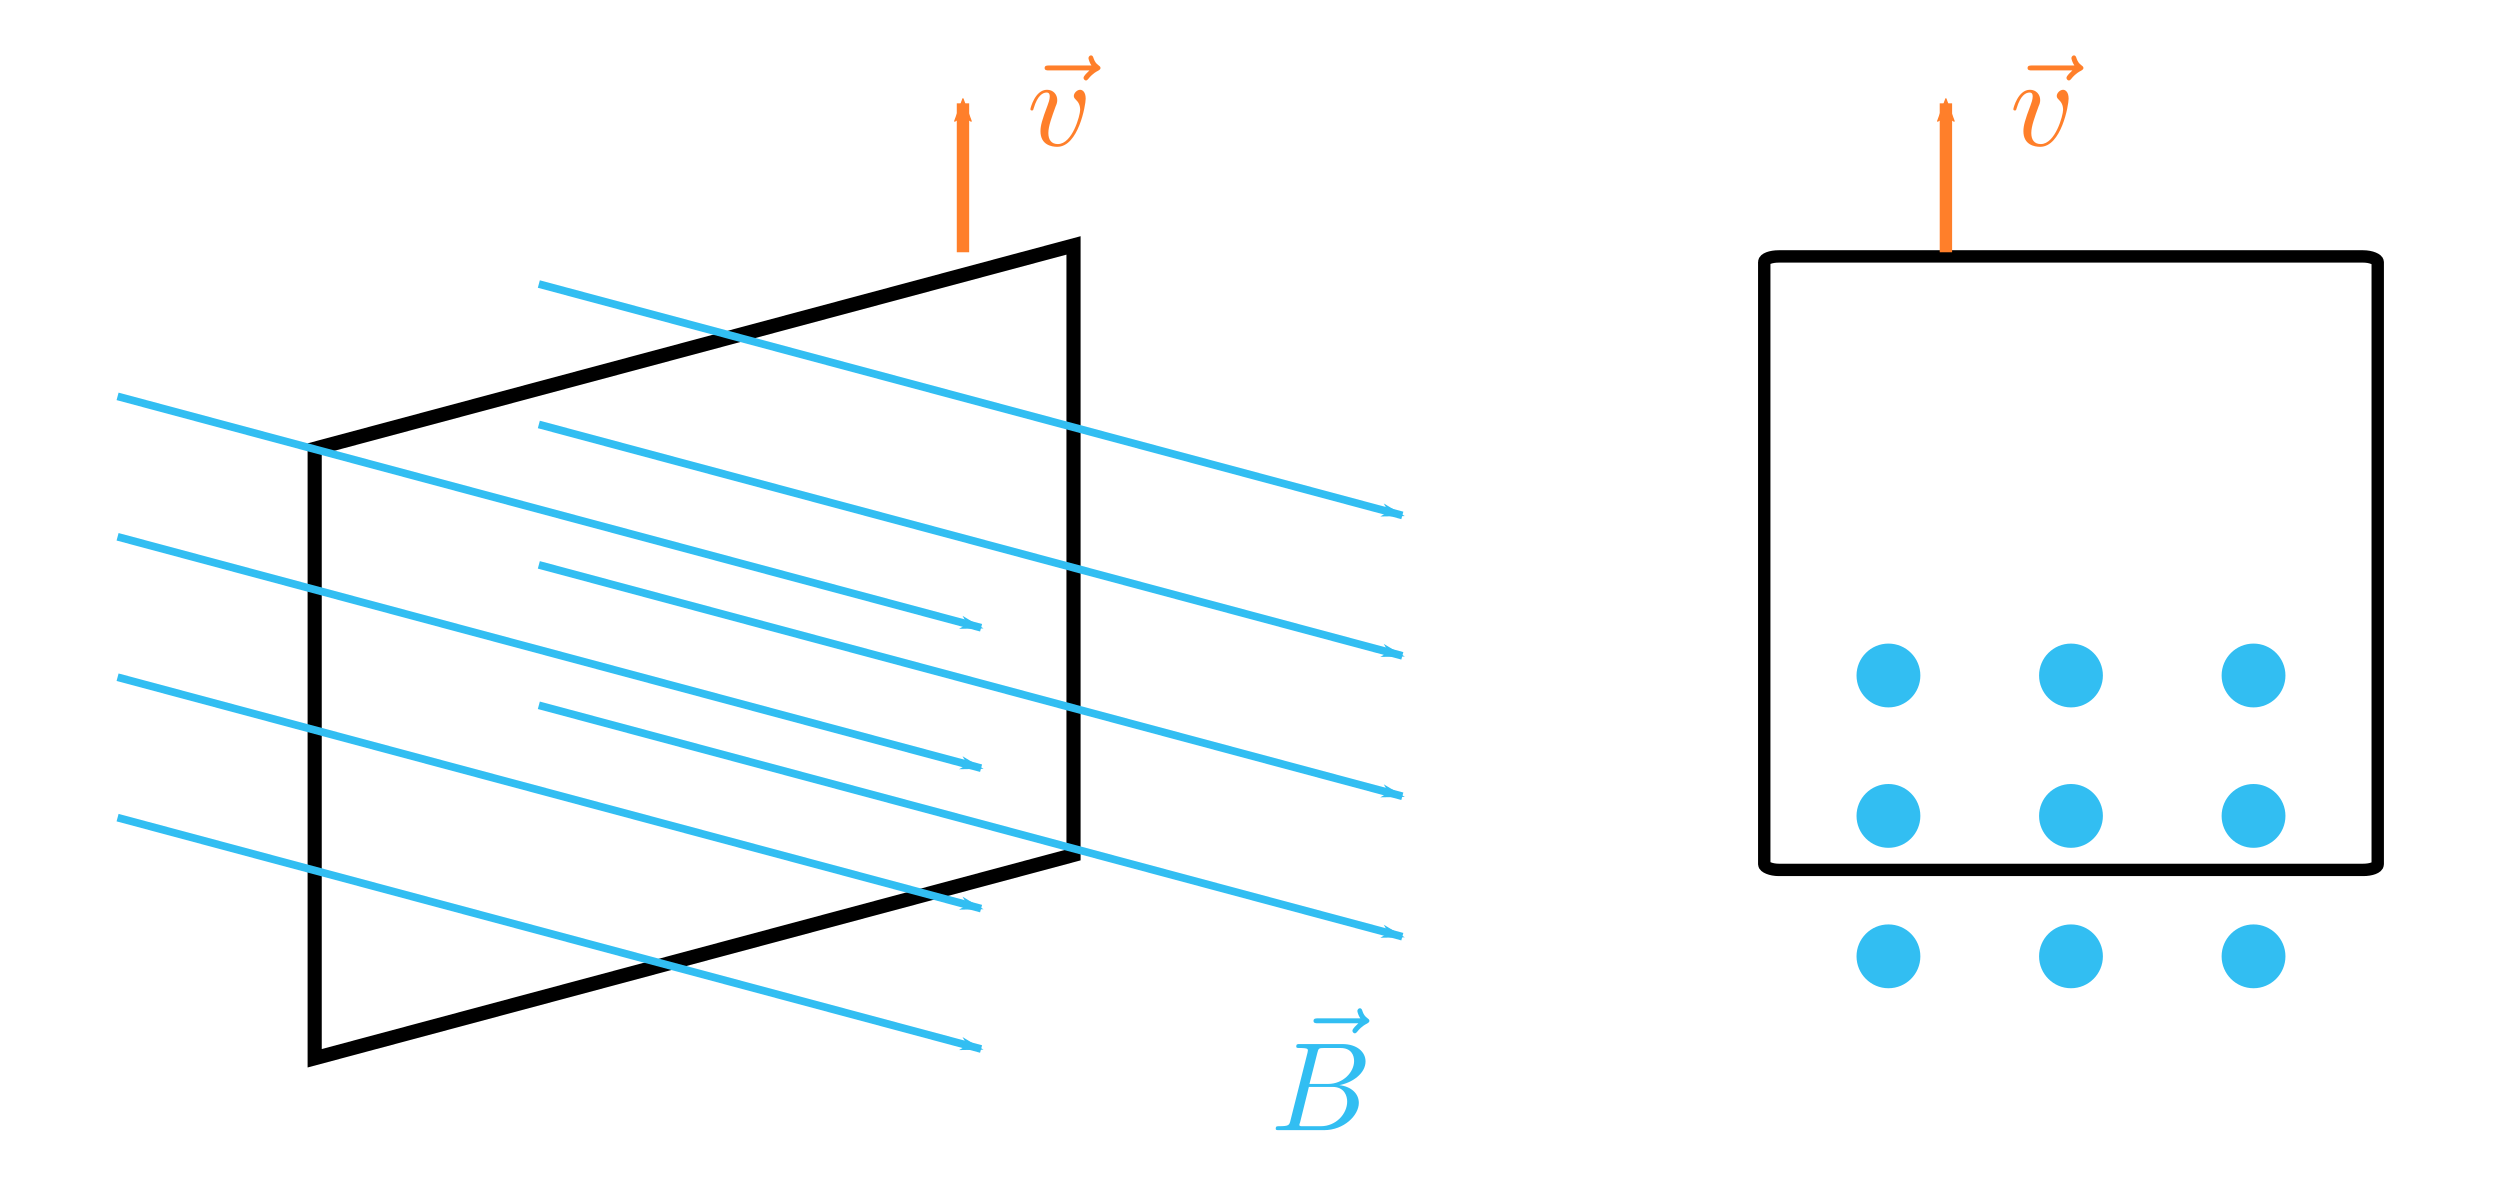 <?xml version="1.0" encoding="UTF-8" standalone="no"?>
<svg
   xmlns:ns0="http://www.iki.fi/pav/software/textext/"
   xmlns:dc="http://purl.org/dc/elements/1.1/"
   xmlns:cc="http://creativecommons.org/ns#"
   xmlns:rdf="http://www.w3.org/1999/02/22-rdf-syntax-ns#"
   xmlns:svg="http://www.w3.org/2000/svg"
   xmlns="http://www.w3.org/2000/svg"
   xmlns:sodipodi="http://sodipodi.sourceforge.net/DTD/sodipodi-0.dtd"
   xmlns:inkscape="http://www.inkscape.org/namespaces/inkscape"
   sodipodi:docname="Lenzs-Law-Square-Loop.svg"
   inkscape:version="1.0 (4035a4fb49, 2020-05-01)"
   version="1.1"
   id="svg2"
   viewBox="0 0 302.666 143.508"
   height="40.501mm"
   width="85.419mm">
  <sodipodi:namedview
     inkscape:document-rotation="0"
     fit-margin-bottom="0"
     fit-margin-right="0"
     fit-margin-left="0"
     fit-margin-top="0"
     inkscape:window-maximized="1"
     inkscape:window-y="-6"
     inkscape:window-x="-6"
     inkscape:window-height="842"
     inkscape:window-width="1368"
     showgrid="false"
     inkscape:current-layer="svg2"
     inkscape:document-units="px"
     inkscape:cy="109.47371"
     inkscape:cx="118.11192"
     inkscape:zoom="2.8"
     inkscape:pageshadow="2"
     inkscape:pageopacity="0.0"
     borderopacity="1.0"
     bordercolor="#666666"
     pagecolor="#ffffff"
     id="base" />
  <defs
     id="defs4">
    <marker
       inkscape:isstock="true"
       style="overflow:visible"
       id="marker4039"
       refX="0"
       refY="0"
       orient="auto"
       inkscape:stockid="Arrow2Mend">
      <path
         transform="scale(-0.6)"
         d="M 8.719,4.034 -2.207,0.016 8.719,-4.002 c -1.745,2.372 -1.735,5.617 -6e-7,8.035 z"
         style="fill:#ff7f2a;fill-opacity:1;fill-rule:evenodd;stroke:#ff7f2a;stroke-width:0.625;stroke-linejoin:round;stroke-opacity:1"
         id="path4037"
         inkscape:connector-curvature="0" />
    </marker>
    <marker
       inkscape:isstock="true"
       style="overflow:visible"
       id="marker3556"
       refX="0"
       refY="0"
       orient="auto"
       inkscape:stockid="Arrow1Lend">
      <path
         inkscape:connector-curvature="0"
         transform="matrix(-0.8,0,0,-0.8,-10,0)"
         style="fill:#32bef2;fill-opacity:1;fill-rule:evenodd;stroke:#32bef2;stroke-width:1pt;stroke-opacity:1"
         d="M 0,0 5,-5 -12.5,0 5,5 Z"
         id="path3554" />
    </marker>
    <marker
       inkscape:stockid="Arrow1Lend"
       orient="auto"
       refY="0"
       refX="0"
       id="marker3468"
       style="overflow:visible"
       inkscape:isstock="true">
      <path
         inkscape:connector-curvature="0"
         id="path3466"
         d="M 0,0 5,-5 -12.5,0 5,5 Z"
         style="fill:#32bef2;fill-opacity:1;fill-rule:evenodd;stroke:#32bef2;stroke-width:1pt;stroke-opacity:1"
         transform="matrix(-0.8,0,0,-0.8,-10,0)" />
    </marker>
    <marker
       inkscape:isstock="true"
       style="overflow:visible"
       id="marker3424"
       refX="0"
       refY="0"
       orient="auto"
       inkscape:stockid="Arrow1Lend">
      <path
         inkscape:connector-curvature="0"
         transform="matrix(-0.8,0,0,-0.8,-10,0)"
         style="fill:#32bef2;fill-opacity:1;fill-rule:evenodd;stroke:#32bef2;stroke-width:1pt;stroke-opacity:1"
         d="M 0,0 5,-5 -12.5,0 5,5 Z"
         id="path3422" />
    </marker>
    <marker
       inkscape:stockid="Arrow1Lend"
       orient="auto"
       refY="0"
       refX="0"
       id="marker1744"
       style="overflow:visible"
       inkscape:isstock="true">
      <path
         inkscape:connector-curvature="0"
         id="path1742"
         d="M 0,0 5,-5 -12.5,0 5,5 Z"
         style="fill:#32bef2;fill-opacity:1;fill-rule:evenodd;stroke:#32bef2;stroke-width:1pt;stroke-opacity:1"
         transform="matrix(-0.8,0,0,-0.8,-10,0)" />
    </marker>
    <marker
       inkscape:collect="always"
       inkscape:stockid="Arrow1Lend"
       orient="auto"
       refY="0"
       refX="0"
       id="marker1560"
       style="overflow:visible"
       inkscape:isstock="true">
      <path
         inkscape:connector-curvature="0"
         id="path1558"
         d="M 0,0 5,-5 -12.5,0 5,5 Z"
         style="fill:#32bef2;fill-opacity:1;fill-rule:evenodd;stroke:#32bef2;stroke-width:1pt;stroke-opacity:1"
         transform="matrix(-0.8,0,0,-0.8,-10,0)" />
    </marker>
    <marker
       inkscape:collect="always"
       inkscape:isstock="true"
       style="overflow:visible"
       id="marker1470"
       refX="0"
       refY="0"
       orient="auto"
       inkscape:stockid="Arrow1Lend">
      <path
         inkscape:connector-curvature="0"
         transform="matrix(-0.8,0,0,-0.8,-10,0)"
         style="fill:#32bef2;fill-opacity:1;fill-rule:evenodd;stroke:#32bef2;stroke-width:1pt;stroke-opacity:1"
         d="M 0,0 5,-5 -12.5,0 5,5 Z"
         id="path1468" />
    </marker>
    <marker
       inkscape:collect="always"
       inkscape:stockid="Arrow1Lend"
       orient="auto"
       refY="0"
       refX="0"
       id="marker1398"
       style="overflow:visible"
       inkscape:isstock="true">
      <path
         inkscape:connector-curvature="0"
         id="path1396"
         d="M 0,0 5,-5 -12.5,0 5,5 Z"
         style="fill:#32bef2;fill-opacity:1;fill-rule:evenodd;stroke:#32bef2;stroke-width:1pt;stroke-opacity:1"
         transform="matrix(-0.8,0,0,-0.8,-10,0)" />
    </marker>
    <marker
       inkscape:collect="always"
       inkscape:isstock="true"
       style="overflow:visible"
       id="Arrow1Lend"
       refX="0"
       refY="0"
       orient="auto"
       inkscape:stockid="Arrow1Lend">
      <path
         inkscape:connector-curvature="0"
         transform="matrix(-0.8,0,0,-0.8,-10,0)"
         style="fill:#32bef2;fill-opacity:1;fill-rule:evenodd;stroke:#32bef2;stroke-width:1pt;stroke-opacity:1"
         d="M 0,0 5,-5 -12.5,0 5,5 Z"
         id="path1055" />
    </marker>
    <marker
       inkscape:collect="always"
       inkscape:stockid="Arrow2Mend"
       orient="auto"
       refY="0"
       refX="0"
       id="marker4754"
       style="overflow:visible"
       inkscape:isstock="true">
      <path
         inkscape:connector-curvature="0"
         id="path4756"
         style="fill:#ff7f2a;fill-opacity:1;fill-rule:evenodd;stroke:#ff7f2a;stroke-width:0.625;stroke-linejoin:round;stroke-opacity:1"
         d="M 8.719,4.034 -2.207,0.016 8.719,-4.002 c -1.745,2.372 -1.735,5.617 -6e-7,8.035 z"
         transform="scale(-0.6)" />
    </marker>
    <marker
       inkscape:stockid="Arrow2Mstart"
       orient="auto"
       refY="0"
       refX="0"
       id="marker4708"
       style="overflow:visible"
       inkscape:isstock="true">
      <path
         inkscape:connector-curvature="0"
         id="path4710"
         style="fill:#000000;fill-opacity:1;fill-rule:evenodd;stroke:#000000;stroke-width:0.625;stroke-linejoin:round;stroke-opacity:1"
         d="M 8.719,4.034 -2.207,0.016 8.719,-4.002 c -1.745,2.372 -1.735,5.617 -6e-7,8.035 z"
         transform="scale(0.6)" />
    </marker>
    <marker
       inkscape:isstock="true"
       style="overflow:visible"
       id="Arrow1Send"
       refX="0"
       refY="0"
       orient="auto"
       inkscape:stockid="Arrow1Send">
      <path
         inkscape:connector-curvature="0"
         transform="matrix(-0.2,0,0,-0.2,-1.2,0)"
         style="fill:#000000;fill-opacity:1;fill-rule:evenodd;stroke:#000000;stroke-width:1pt;stroke-opacity:1"
         d="M 0,0 5,-5 -12.5,0 5,5 Z"
         id="path4225" />
    </marker>
    <marker
       inkscape:stockid="arrowSwitchStart"
       style="overflow:visible"
       refY="0"
       refX="0"
       orient="auto"
       id="arrowSwitchStart">
      <path
         inkscape:connector-curvature="0"
         id="path4250"
         transform="matrix(0.25,0,0,0.25,1.823,0)"
         style="fill:#ff0000;fill-rule:evenodd;stroke:#ff0000;stroke-width:1"
         d="M 0,0 5,-5 -12.5,0 5,5 Z" />
    </marker>
    <marker
       inkscape:stockid="arrowSwitchEnd"
       style="overflow:visible"
       refY="0"
       refX="0"
       orient="auto"
       id="arrowSwitchEnd">
      <path
         inkscape:connector-curvature="0"
         id="path4253"
         transform="matrix(-0.25,0,0,-0.25,-1.823,0)"
         style="fill:#ff0000;fill-rule:evenodd;stroke:#ff0000;stroke-width:1"
         d="M 0,0 5,-5 -12.5,0 5,5 Z" />
    </marker>
  </defs>
  <g
     transform="translate(-37.643,-878.051)"
     id="layer1"
     inkscape:groupmode="layer"
     inkscape:label="Layer 1" />
  <path
     sodipodi:nodetypes="cccccc"
     style="fill:none;stroke:#000000;stroke-width:1.714px;stroke-linecap:butt;stroke-linejoin:miter;stroke-opacity:1"
     d="M 129.967,29.712 38.097,54.328 v 0 73.792 L 129.967,103.504 Z"
     id="path1642"
     inkscape:connector-curvature="0" />
  <path
     inkscape:connector-curvature="0"
     id="path1038"
     d="M 65.234,51.388 169.776,79.4"
     style="fill:none;stroke:#32bef2;stroke-width:0.938px;stroke-linecap:butt;stroke-linejoin:miter;stroke-opacity:1;marker-end:url(#Arrow1Lend)" />
  <path
     style="fill:none;stroke:#32bef2;stroke-width:0.938px;stroke-linecap:butt;stroke-linejoin:miter;stroke-opacity:1;marker-end:url(#marker1398)"
     d="M 65.234,85.388 169.776,113.4"
     id="path1394"
     inkscape:connector-curvature="0" />
  <path
     inkscape:connector-curvature="0"
     id="path1466"
     d="M 65.234,68.388 169.776,96.4"
     style="fill:none;stroke:#32bef2;stroke-width:0.938px;stroke-linecap:butt;stroke-linejoin:miter;stroke-opacity:1;marker-end:url(#marker1470)" />
  <path
     style="fill:none;stroke:#32bef2;stroke-width:0.938px;stroke-linecap:butt;stroke-linejoin:miter;stroke-opacity:1;marker-end:url(#marker1560)"
     d="M 65.234,34.388 169.776,62.4"
     id="path1556"
     inkscape:connector-curvature="0" />
  <path
     style="fill:none;stroke:#32bef2;stroke-width:0.938px;stroke-linecap:butt;stroke-linejoin:miter;stroke-opacity:1;marker-end:url(#marker1744)"
     d="M 14.233,64.988 118.776,93"
     id="path1734"
     inkscape:connector-curvature="0" />
  <path
     inkscape:connector-curvature="0"
     id="path1736"
     d="M 14.233,98.988 118.776,127"
     style="fill:none;stroke:#32bef2;stroke-width:0.938px;stroke-linecap:butt;stroke-linejoin:miter;stroke-opacity:1;marker-end:url(#marker3556)" />
  <path
     style="fill:none;stroke:#32bef2;stroke-width:0.938px;stroke-linecap:butt;stroke-linejoin:miter;stroke-opacity:1;marker-end:url(#marker3468)"
     d="M 14.233,81.988 118.776,110"
     id="path1738"
     inkscape:connector-curvature="0" />
  <path
     inkscape:connector-curvature="0"
     id="path1740"
     d="M 14.233,47.988 118.776,76"
     style="fill:none;stroke:#32bef2;stroke-width:0.938px;stroke-linecap:butt;stroke-linejoin:miter;stroke-opacity:1;marker-end:url(#marker3424)" />
  <g
     id="g3732"
     ns0:jacobian_sqrt="1.0"
     inkscapeversion="0.92.3"
     ns0:alignment="middle center"
     ns0:scale="0.750000000002"
     ns0:preamble="/home/mpnerem/.config/inkscape/extensions/textext/default_packages.tex"
     ns0:text="$\\vec{B}$"
     ns0:pdfconverter="pdf2svg"
     ns0:texconverter="pdflatex"
     ns0:version="0.11.0"
     transform="matrix(1.53,0,0,1.53,-50.866,-69.367)"
     style="fill:#32bef2;fill-opacity:1;stroke-width:1.103">
    <g
       id="surface1"
       style="fill:#32bef2;fill-opacity:1;stroke-width:1.103">
      <g
         id="g3725"
         style="fill:#32bef2;fill-opacity:1;stroke-width:1.103">
        <path
           id="path3723"
           transform="translate(135.37,132.246)"
           d="m 5.359,-5.938 c -0.141,0.141 -0.469,0.422 -0.469,0.594 0,0.094 0.094,0.203 0.188,0.203 0.094,0 0.141,-0.078 0.203,-0.141 C 5.391,-5.422 5.625,-5.703 6.062,-5.922 6.125,-5.969 6.234,-6.016 6.234,-6.125 6.234,-6.234 6.156,-6.281 6.094,-6.328 5.875,-6.484 5.766,-6.656 5.688,-6.891 5.656,-6.984 5.625,-7.125 5.484,-7.125 c -0.141,0 -0.203,0.141 -0.203,0.219 0,0.047 0.078,0.359 0.234,0.578 H 2.156 c -0.156,0 -0.344,0 -0.344,0.203 0,0.188 0.188,0.188 0.344,0.188 z m 0,0"
           style="fill:#32bef2;fill-opacity:1;stroke:none;stroke-width:0"
           inkscape:connector-curvature="0" />
      </g>
      <g
         id="g3729"
         style="fill:#32bef2;fill-opacity:1;stroke-width:1.103">
        <path
           id="path3727"
           transform="translate(133.768,134.765)"
           d="M 1.594,-0.781 C 1.5,-0.391 1.469,-0.312 0.688,-0.312 c -0.172,0 -0.266,0 -0.266,0.203 C 0.422,0 0.516,0 0.688,0 H 4.25 C 5.828,0 7,-1.172 7,-2.156 7,-2.875 6.422,-3.453 5.453,-3.562 6.484,-3.75 7.531,-4.484 7.531,-5.438 c 0,-0.734 -0.656,-1.375 -1.844,-1.375 H 2.328 c -0.188,0 -0.281,0 -0.281,0.203 0,0.109 0.094,0.109 0.281,0.109 0.016,0 0.203,0 0.375,0.016 0.172,0.031 0.266,0.031 0.266,0.172 0,0.031 -0.016,0.062 -0.031,0.188 z m 1.5,-2.875 0.625,-2.469 C 3.812,-6.469 3.828,-6.5 4.25,-6.5 h 1.297 c 0.875,0 1.078,0.594 1.078,1.031 0,0.875 -0.859,1.812 -2.062,1.812 z m -0.438,3.344 c -0.141,0 -0.156,0 -0.219,0 -0.109,-0.016 -0.141,-0.031 -0.141,-0.109 0,-0.031 0,-0.047 0.062,-0.219 l 0.688,-2.781 h 1.875 c 0.953,0 1.156,0.734 1.156,1.156 C 6.078,-1.281 5.188,-0.312 4,-0.312 Z m 0,0"
           style="fill:#32bef2;fill-opacity:1;stroke:none;stroke-width:0"
           inkscape:connector-curvature="0" />
      </g>
    </g>
  </g>
  <path
     style="fill:none;stroke:#ff7f2a;stroke-width:1.5;stroke-linecap:butt;stroke-linejoin:miter;stroke-miterlimit:4;stroke-dasharray:none;stroke-opacity:1;marker-end:url(#marker4754)"
     d="M 116.584,30.541 V 12.51"
     id="path3779"
     inkscape:connector-curvature="0" />
  <g
     transform="matrix(1.53,0,0,1.53,-80.378,-188.581)"
     ns0:version="0.11.0"
     ns0:texconverter="pdflatex"
     ns0:pdfconverter="pdf2svg"
     ns0:text="$\\vec{v}$"
     ns0:preamble="/home/mpnerem/.config/inkscape/extensions/textext/default_packages.tex"
     ns0:scale="1.2655374"
     ns0:alignment="middle center"
     inkscapeversion="0.92.3"
     ns0:jacobian_sqrt="1.687383"
     style="fill:#ff7f2a;fill-opacity:1;stroke:#ff7f2a;stroke-width:1.103;stroke-opacity:1"
     id="g3909">
    <g
       id="g3907"
       style="fill:#ff7f2a;fill-opacity:1;stroke:#ff7f2a;stroke-width:1.103;stroke-opacity:1">
      <g
         style="fill:#ff7f2a;fill-opacity:1;stroke:#ff7f2a;stroke-width:1.103;stroke-opacity:1"
         id="g3901">
        <path
           inkscape:connector-curvature="0"
           style="fill:#ff7f2a;fill-opacity:1;stroke:#ff7f2a;stroke-width:0;stroke-opacity:1"
           d="m 5.359,-5.938 c -0.141,0.141 -0.469,0.422 -0.469,0.594 0,0.094 0.094,0.203 0.188,0.203 0.094,0 0.141,-0.078 0.203,-0.141 C 5.391,-5.422 5.625,-5.703 6.062,-5.922 6.125,-5.969 6.234,-6.016 6.234,-6.125 6.234,-6.234 6.156,-6.281 6.094,-6.328 5.875,-6.484 5.766,-6.656 5.688,-6.891 5.656,-6.984 5.625,-7.125 5.484,-7.125 c -0.141,0 -0.203,0.141 -0.203,0.219 0,0.047 0.078,0.359 0.234,0.578 H 2.156 c -0.156,0 -0.344,0 -0.344,0.203 0,0.188 0.188,0.188 0.344,0.188 z m 0,0"
           transform="translate(133.382,134.765)"
           id="path3899" />
      </g>
      <g
         style="fill:#ff7f2a;fill-opacity:1;stroke:#ff7f2a;stroke-width:1.103;stroke-opacity:1"
         id="g3905">
        <path
           inkscape:connector-curvature="0"
           style="fill:#ff7f2a;fill-opacity:1;stroke:#ff7f2a;stroke-width:0;stroke-opacity:1"
           d="m 4.672,-3.703 c 0,-0.547 -0.266,-0.703 -0.438,-0.703 -0.25,0 -0.5,0.266 -0.5,0.484 0,0.125 0.047,0.188 0.156,0.297 0.219,0.203 0.344,0.453 0.344,0.812 0,0.422 -0.609,2.703 -1.766,2.703 -0.516,0 -0.75,-0.344 -0.75,-0.875 0,-0.547 0.281,-1.281 0.578,-2.109 0.078,-0.172 0.125,-0.312 0.125,-0.5 0,-0.438 -0.312,-0.812 -0.812,-0.812 -0.938,0 -1.312,1.453 -1.312,1.531 0,0.109 0.094,0.109 0.109,0.109 0.109,0 0.109,-0.031 0.156,-0.188 0.297,-1 0.719,-1.234 1.016,-1.234 0.078,0 0.25,0 0.25,0.312 0,0.25 -0.109,0.531 -0.172,0.703 -0.438,1.156 -0.562,1.609 -0.562,2.047 0,1.078 0.875,1.234 1.328,1.234 1.672,0 2.25,-3.297 2.25,-3.812 z m 0,0"
           transform="translate(133.771,134.765)"
           id="path3903" />
      </g>
    </g>
  </g>
  <rect
     ry="0.67"
     rx="1.762"
     y="31.044"
     x="213.591"
     height="74.272"
     width="74.272"
     id="rect3987"
     style="opacity:1;fill:none;fill-opacity:1;fill-rule:nonzero;stroke:#000000;stroke-width:1.5;stroke-linecap:round;stroke-linejoin:miter;stroke-miterlimit:4;stroke-dasharray:none;stroke-dashoffset:15.118;stroke-opacity:1" />
  <circle
     r="3.864"
     cy="81.78"
     cx="228.627"
     id="path3989"
     style="opacity:1;fill:#32bef2;fill-opacity:1;fill-rule:nonzero;stroke:none;stroke-width:1.687;stroke-linecap:round;stroke-linejoin:miter;stroke-miterlimit:4;stroke-dasharray:none;stroke-dashoffset:15.118;stroke-opacity:1" />
  <circle
     style="opacity:1;fill:#32bef2;fill-opacity:1;fill-rule:nonzero;stroke:none;stroke-width:1.687;stroke-linecap:round;stroke-linejoin:miter;stroke-miterlimit:4;stroke-dasharray:none;stroke-dashoffset:15.118;stroke-opacity:1"
     id="circle3991"
     cx="250.727"
     cy="81.78"
     r="3.864" />
  <circle
     r="3.864"
     cy="115.78"
     cx="250.727"
     id="circle3993"
     style="opacity:1;fill:#32bef2;fill-opacity:1;fill-rule:nonzero;stroke:none;stroke-width:1.687;stroke-linecap:round;stroke-linejoin:miter;stroke-miterlimit:4;stroke-dasharray:none;stroke-dashoffset:15.118;stroke-opacity:1" />
  <circle
     style="opacity:1;fill:#32bef2;fill-opacity:1;fill-rule:nonzero;stroke:none;stroke-width:1.687;stroke-linecap:round;stroke-linejoin:miter;stroke-miterlimit:4;stroke-dasharray:none;stroke-dashoffset:15.118;stroke-opacity:1"
     id="circle3995"
     cx="228.627"
     cy="115.78"
     r="3.864" />
  <circle
     r="3.864"
     cy="81.78"
     cx="272.827"
     id="circle4007"
     style="opacity:1;fill:#32bef2;fill-opacity:1;fill-rule:nonzero;stroke:none;stroke-width:1.687;stroke-linecap:round;stroke-linejoin:miter;stroke-miterlimit:4;stroke-dasharray:none;stroke-dashoffset:15.118;stroke-opacity:1" />
  <circle
     style="opacity:1;fill:#32bef2;fill-opacity:1;fill-rule:nonzero;stroke:none;stroke-width:1.687;stroke-linecap:round;stroke-linejoin:miter;stroke-miterlimit:4;stroke-dasharray:none;stroke-dashoffset:15.118;stroke-opacity:1"
     id="circle4009"
     cx="272.827"
     cy="115.78"
     r="3.864" />
  <circle
     style="opacity:1;fill:#32bef2;fill-opacity:1;fill-rule:nonzero;stroke:none;stroke-width:1.687;stroke-linecap:round;stroke-linejoin:miter;stroke-miterlimit:4;stroke-dasharray:none;stroke-dashoffset:15.118;stroke-opacity:1"
     id="circle4011"
     cx="228.627"
     cy="98.78"
     r="3.864" />
  <circle
     r="3.864"
     cy="98.78"
     cx="250.727"
     id="circle4013"
     style="opacity:1;fill:#32bef2;fill-opacity:1;fill-rule:nonzero;stroke:none;stroke-width:1.687;stroke-linecap:round;stroke-linejoin:miter;stroke-miterlimit:4;stroke-dasharray:none;stroke-dashoffset:15.118;stroke-opacity:1" />
  <circle
     style="opacity:1;fill:#32bef2;fill-opacity:1;fill-rule:nonzero;stroke:none;stroke-width:1.687;stroke-linecap:round;stroke-linejoin:miter;stroke-miterlimit:4;stroke-dasharray:none;stroke-dashoffset:15.118;stroke-opacity:1"
     id="circle4015"
     cx="272.827"
     cy="98.78"
     r="3.864" />
  <path
     inkscape:connector-curvature="0"
     id="path4023"
     d="M 235.585,30.541 V 12.51"
     style="fill:none;stroke:#ff7f2a;stroke-width:1.5;stroke-linecap:butt;stroke-linejoin:miter;stroke-miterlimit:4;stroke-dasharray:none;stroke-opacity:1;marker-end:url(#marker4039)" />
  <g
     id="g4035"
     style="fill:#ff7f2a;fill-opacity:1;stroke:#ff7f2a;stroke-width:1.103;stroke-opacity:1"
     ns0:jacobian_sqrt="1.687383"
     inkscapeversion="0.92.3"
     ns0:alignment="middle center"
     ns0:scale="1.2655374"
     ns0:preamble="/home/mpnerem/.config/inkscape/extensions/textext/default_packages.tex"
     ns0:text="$\\vec{v}$"
     ns0:pdfconverter="pdf2svg"
     ns0:texconverter="pdflatex"
     ns0:version="0.11.0"
     transform="matrix(1.53,0,0,1.53,38.623,-188.581)">
    <g
       style="fill:#ff7f2a;fill-opacity:1;stroke:#ff7f2a;stroke-width:1.103;stroke-opacity:1"
       id="g4033">
      <g
         id="g4027"
         style="fill:#ff7f2a;fill-opacity:1;stroke:#ff7f2a;stroke-width:1.103;stroke-opacity:1">
        <path
           id="path4025"
           transform="translate(133.382,134.765)"
           d="m 5.359,-5.938 c -0.141,0.141 -0.469,0.422 -0.469,0.594 0,0.094 0.094,0.203 0.188,0.203 0.094,0 0.141,-0.078 0.203,-0.141 C 5.391,-5.422 5.625,-5.703 6.062,-5.922 6.125,-5.969 6.234,-6.016 6.234,-6.125 6.234,-6.234 6.156,-6.281 6.094,-6.328 5.875,-6.484 5.766,-6.656 5.688,-6.891 5.656,-6.984 5.625,-7.125 5.484,-7.125 c -0.141,0 -0.203,0.141 -0.203,0.219 0,0.047 0.078,0.359 0.234,0.578 H 2.156 c -0.156,0 -0.344,0 -0.344,0.203 0,0.188 0.188,0.188 0.344,0.188 z m 0,0"
           style="fill:#ff7f2a;fill-opacity:1;stroke:#ff7f2a;stroke-width:0;stroke-opacity:1"
           inkscape:connector-curvature="0" />
      </g>
      <g
         id="g4031"
         style="fill:#ff7f2a;fill-opacity:1;stroke:#ff7f2a;stroke-width:1.103;stroke-opacity:1">
        <path
           id="path4029"
           transform="translate(133.771,134.765)"
           d="m 4.672,-3.703 c 0,-0.547 -0.266,-0.703 -0.438,-0.703 -0.25,0 -0.5,0.266 -0.5,0.484 0,0.125 0.047,0.188 0.156,0.297 0.219,0.203 0.344,0.453 0.344,0.812 0,0.422 -0.609,2.703 -1.766,2.703 -0.516,0 -0.75,-0.344 -0.75,-0.875 0,-0.547 0.281,-1.281 0.578,-2.109 0.078,-0.172 0.125,-0.312 0.125,-0.5 0,-0.438 -0.312,-0.812 -0.812,-0.812 -0.938,0 -1.312,1.453 -1.312,1.531 0,0.109 0.094,0.109 0.109,0.109 0.109,0 0.109,-0.031 0.156,-0.188 0.297,-1 0.719,-1.234 1.016,-1.234 0.078,0 0.25,0 0.25,0.312 0,0.25 -0.109,0.531 -0.172,0.703 -0.438,1.156 -0.562,1.609 -0.562,2.047 0,1.078 0.875,1.234 1.328,1.234 1.672,0 2.25,-3.297 2.25,-3.812 z m 0,0"
           style="fill:#ff7f2a;fill-opacity:1;stroke:#ff7f2a;stroke-width:0;stroke-opacity:1"
           inkscape:connector-curvature="0" />
      </g>
    </g>
  </g>
</svg>
